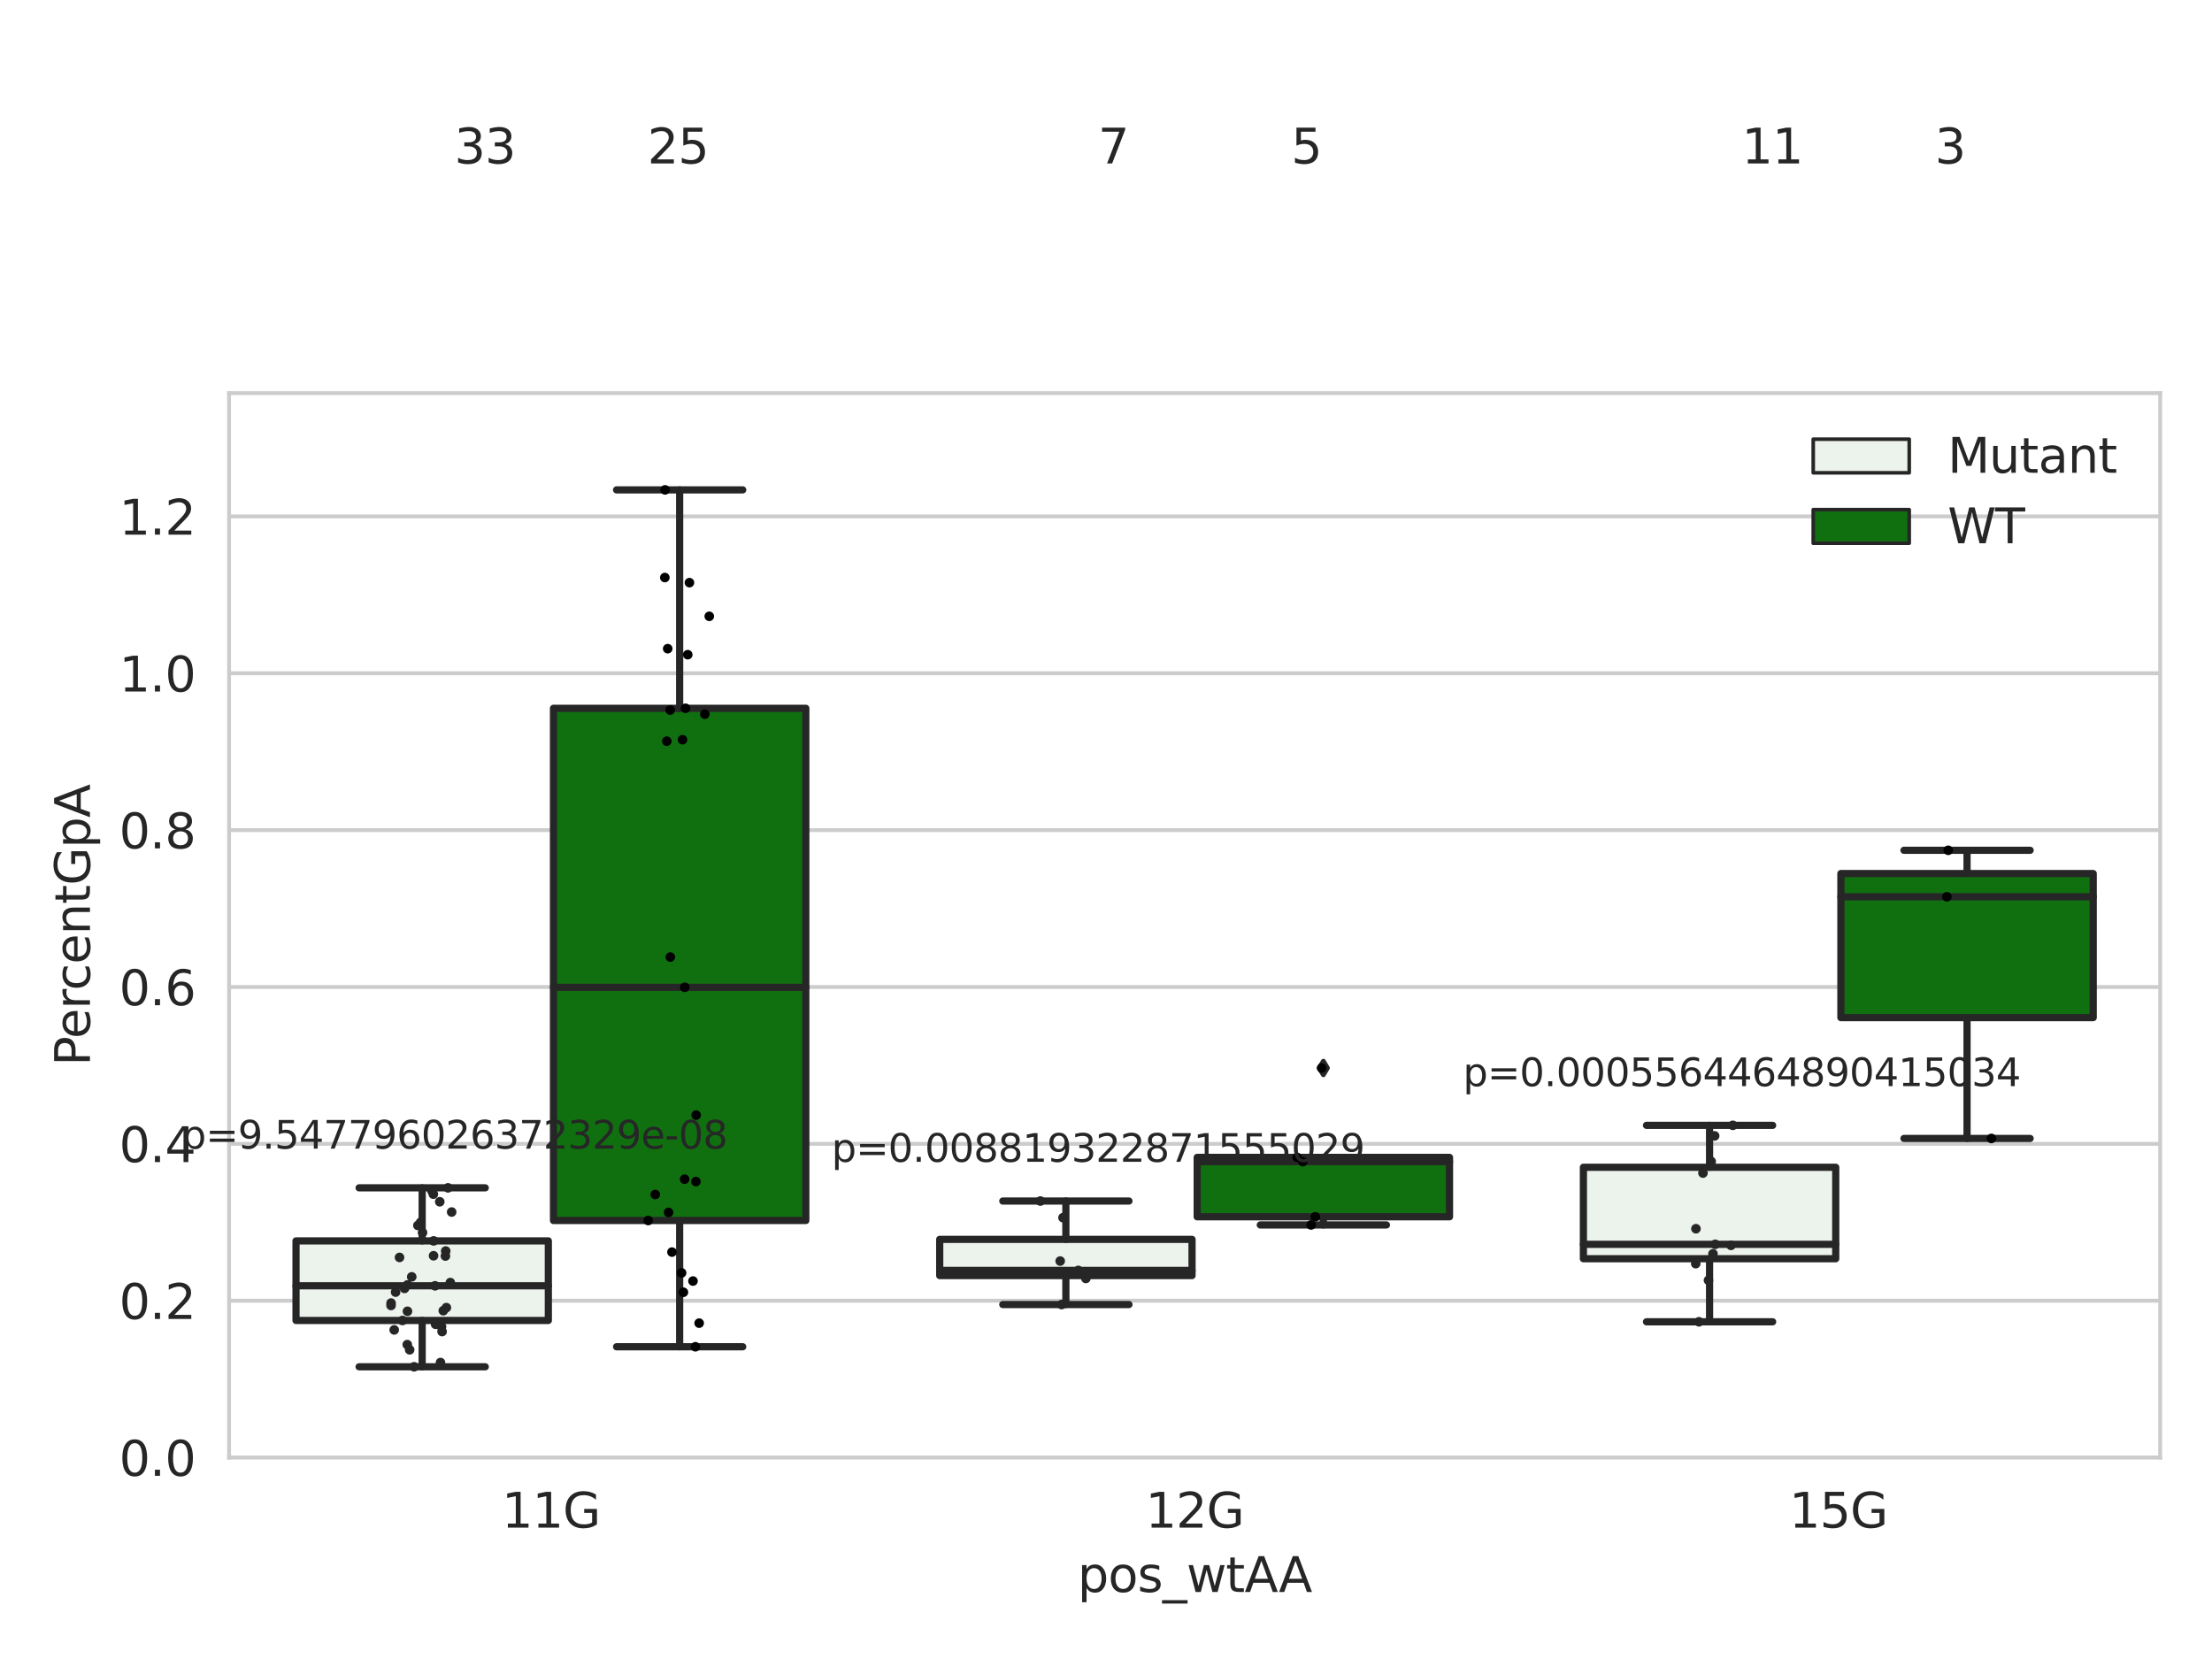 <?xml version="1.0" encoding="utf-8" standalone="no"?>
<!DOCTYPE svg PUBLIC "-//W3C//DTD SVG 1.1//EN"
  "http://www.w3.org/Graphics/SVG/1.1/DTD/svg11.dtd">
<svg xmlns:xlink="http://www.w3.org/1999/xlink" width="460.8pt" height="345.6pt" viewBox="0 0 460.8 345.6" xmlns="http://www.w3.org/2000/svg" version="1.1">
 <defs>
  <style type="text/css">*{stroke-linejoin: round; stroke-linecap: butt}</style>
 </defs>
 <g id="figure_1">
  <g id="patch_1">
   <path d="M 0 345.6 
L 460.8 345.6 
L 460.8 0 
L 0 0 
z
" style="fill: #ffffff"/>
  </g>
  <g id="axes_1">
   <g id="patch_2">
    <path d="M 47.72 303.64 
L 450 303.64 
L 450 81.89 
L 47.72 81.89 
z
" style="fill: #ffffff"/>
   </g>
   <g id="matplotlib.axis_1">
    <g id="xtick_1">
     <g id="text_1">
      <!-- 11G -->
      <g style="fill: #262626" transform="translate(104.53 318.238)scale(0.1 -0.1)">
       <defs>
        <path id="DejaVuSans-31" d="M 794 531 
L 1825 531 
L 1825 4091 
L 703 3866 
L 703 4441 
L 1819 4666 
L 2450 4666 
L 2450 531 
L 3481 531 
L 3481 0 
L 794 0 
L 794 531 
z
" transform="scale(0.016)"/>
        <path id="DejaVuSans-47" d="M 3809 666 
L 3809 1919 
L 2778 1919 
L 2778 2438 
L 4434 2438 
L 4434 434 
Q 4069 175 3628 42 
Q 3188 -91 2688 -91 
Q 1594 -91 976 548 
Q 359 1188 359 2328 
Q 359 3472 976 4111 
Q 1594 4750 2688 4750 
Q 3144 4750 3555 4637 
Q 3966 4525 4313 4306 
L 4313 3634 
Q 3963 3931 3569 4081 
Q 3175 4231 2741 4231 
Q 1884 4231 1454 3753 
Q 1025 3275 1025 2328 
Q 1025 1384 1454 906 
Q 1884 428 2741 428 
Q 3075 428 3337 486 
Q 3600 544 3809 666 
z
" transform="scale(0.016)"/>
       </defs>
       <use xlink:href="#DejaVuSans-31"/>
       <use xlink:href="#DejaVuSans-31" x="63.623"/>
       <use xlink:href="#DejaVuSans-47" x="127.246"/>
      </g>
     </g>
    </g>
    <g id="xtick_2">
     <g id="text_2">
      <!-- 12G -->
      <g style="fill: #262626" transform="translate(238.623 318.238)scale(0.1 -0.1)">
       <defs>
        <path id="DejaVuSans-32" d="M 1228 531 
L 3431 531 
L 3431 0 
L 469 0 
L 469 531 
Q 828 903 1448 1529 
Q 2069 2156 2228 2338 
Q 2531 2678 2651 2914 
Q 2772 3150 2772 3378 
Q 2772 3750 2511 3984 
Q 2250 4219 1831 4219 
Q 1534 4219 1204 4116 
Q 875 4013 500 3803 
L 500 4441 
Q 881 4594 1212 4672 
Q 1544 4750 1819 4750 
Q 2544 4750 2975 4387 
Q 3406 4025 3406 3419 
Q 3406 3131 3298 2873 
Q 3191 2616 2906 2266 
Q 2828 2175 2409 1742 
Q 1991 1309 1228 531 
z
" transform="scale(0.016)"/>
       </defs>
       <use xlink:href="#DejaVuSans-31"/>
       <use xlink:href="#DejaVuSans-32" x="63.623"/>
       <use xlink:href="#DejaVuSans-47" x="127.246"/>
      </g>
     </g>
    </g>
    <g id="xtick_3">
     <g id="text_3">
      <!-- 15G -->
      <g style="fill: #262626" transform="translate(372.717 318.238)scale(0.1 -0.1)">
       <defs>
        <path id="DejaVuSans-35" d="M 691 4666 
L 3169 4666 
L 3169 4134 
L 1269 4134 
L 1269 2991 
Q 1406 3038 1543 3061 
Q 1681 3084 1819 3084 
Q 2600 3084 3056 2656 
Q 3513 2228 3513 1497 
Q 3513 744 3044 326 
Q 2575 -91 1722 -91 
Q 1428 -91 1123 -41 
Q 819 9 494 109 
L 494 744 
Q 775 591 1075 516 
Q 1375 441 1709 441 
Q 2250 441 2565 725 
Q 2881 1009 2881 1497 
Q 2881 1984 2565 2268 
Q 2250 2553 1709 2553 
Q 1456 2553 1204 2497 
Q 953 2441 691 2322 
L 691 4666 
z
" transform="scale(0.016)"/>
       </defs>
       <use xlink:href="#DejaVuSans-31"/>
       <use xlink:href="#DejaVuSans-35" x="63.623"/>
       <use xlink:href="#DejaVuSans-47" x="127.246"/>
      </g>
     </g>
    </g>
    <g id="text_4">
     <!-- pos_wtAA -->
     <g style="fill: #262626" transform="translate(224.494 331.638)scale(0.1 -0.1)">
      <defs>
       <path id="DejaVuSans-70" d="M 1159 525 
L 1159 -1331 
L 581 -1331 
L 581 3500 
L 1159 3500 
L 1159 2969 
Q 1341 3281 1617 3432 
Q 1894 3584 2278 3584 
Q 2916 3584 3314 3078 
Q 3713 2572 3713 1747 
Q 3713 922 3314 415 
Q 2916 -91 2278 -91 
Q 1894 -91 1617 61 
Q 1341 213 1159 525 
z
M 3116 1747 
Q 3116 2381 2855 2742 
Q 2594 3103 2138 3103 
Q 1681 3103 1420 2742 
Q 1159 2381 1159 1747 
Q 1159 1113 1420 752 
Q 1681 391 2138 391 
Q 2594 391 2855 752 
Q 3116 1113 3116 1747 
z
" transform="scale(0.016)"/>
       <path id="DejaVuSans-6f" d="M 1959 3097 
Q 1497 3097 1228 2736 
Q 959 2375 959 1747 
Q 959 1119 1226 758 
Q 1494 397 1959 397 
Q 2419 397 2687 759 
Q 2956 1122 2956 1747 
Q 2956 2369 2687 2733 
Q 2419 3097 1959 3097 
z
M 1959 3584 
Q 2709 3584 3137 3096 
Q 3566 2609 3566 1747 
Q 3566 888 3137 398 
Q 2709 -91 1959 -91 
Q 1206 -91 779 398 
Q 353 888 353 1747 
Q 353 2609 779 3096 
Q 1206 3584 1959 3584 
z
" transform="scale(0.016)"/>
       <path id="DejaVuSans-73" d="M 2834 3397 
L 2834 2853 
Q 2591 2978 2328 3040 
Q 2066 3103 1784 3103 
Q 1356 3103 1142 2972 
Q 928 2841 928 2578 
Q 928 2378 1081 2264 
Q 1234 2150 1697 2047 
L 1894 2003 
Q 2506 1872 2764 1633 
Q 3022 1394 3022 966 
Q 3022 478 2636 193 
Q 2250 -91 1575 -91 
Q 1294 -91 989 -36 
Q 684 19 347 128 
L 347 722 
Q 666 556 975 473 
Q 1284 391 1588 391 
Q 1994 391 2212 530 
Q 2431 669 2431 922 
Q 2431 1156 2273 1281 
Q 2116 1406 1581 1522 
L 1381 1569 
Q 847 1681 609 1914 
Q 372 2147 372 2553 
Q 372 3047 722 3315 
Q 1072 3584 1716 3584 
Q 2034 3584 2315 3537 
Q 2597 3491 2834 3397 
z
" transform="scale(0.016)"/>
       <path id="DejaVuSans-5f" d="M 3263 -1063 
L 3263 -1509 
L -63 -1509 
L -63 -1063 
L 3263 -1063 
z
" transform="scale(0.016)"/>
       <path id="DejaVuSans-77" d="M 269 3500 
L 844 3500 
L 1563 769 
L 2278 3500 
L 2956 3500 
L 3675 769 
L 4391 3500 
L 4966 3500 
L 4050 0 
L 3372 0 
L 2619 2869 
L 1863 0 
L 1184 0 
L 269 3500 
z
" transform="scale(0.016)"/>
       <path id="DejaVuSans-74" d="M 1172 4494 
L 1172 3500 
L 2356 3500 
L 2356 3053 
L 1172 3053 
L 1172 1153 
Q 1172 725 1289 603 
Q 1406 481 1766 481 
L 2356 481 
L 2356 0 
L 1766 0 
Q 1100 0 847 248 
Q 594 497 594 1153 
L 594 3053 
L 172 3053 
L 172 3500 
L 594 3500 
L 594 4494 
L 1172 4494 
z
" transform="scale(0.016)"/>
       <path id="DejaVuSans-41" d="M 2188 4044 
L 1331 1722 
L 3047 1722 
L 2188 4044 
z
M 1831 4666 
L 2547 4666 
L 4325 0 
L 3669 0 
L 3244 1197 
L 1141 1197 
L 716 0 
L 50 0 
L 1831 4666 
z
" transform="scale(0.016)"/>
      </defs>
      <use xlink:href="#DejaVuSans-70"/>
      <use xlink:href="#DejaVuSans-6f" x="63.477"/>
      <use xlink:href="#DejaVuSans-73" x="124.658"/>
      <use xlink:href="#DejaVuSans-5f" x="176.758"/>
      <use xlink:href="#DejaVuSans-77" x="226.758"/>
      <use xlink:href="#DejaVuSans-74" x="308.545"/>
      <use xlink:href="#DejaVuSans-41" x="347.754"/>
      <use xlink:href="#DejaVuSans-41" x="418.912"/>
     </g>
    </g>
   </g>
   <g id="matplotlib.axis_2">
    <g id="ytick_1">
     <g id="line2d_1">
      <path d="M 47.72 303.64 
L 450 303.64 
" clip-path="url(#pe2b6deccf1)" style="fill: none; stroke: #cccccc; stroke-width: 0.8; stroke-linecap: round"/>
     </g>
     <g id="text_5">
      <!-- 0.0 -->
      <g style="fill: #262626" transform="translate(24.817 307.439)scale(0.1 -0.1)">
       <defs>
        <path id="DejaVuSans-30" d="M 2034 4250 
Q 1547 4250 1301 3770 
Q 1056 3291 1056 2328 
Q 1056 1369 1301 889 
Q 1547 409 2034 409 
Q 2525 409 2770 889 
Q 3016 1369 3016 2328 
Q 3016 3291 2770 3770 
Q 2525 4250 2034 4250 
z
M 2034 4750 
Q 2819 4750 3233 4129 
Q 3647 3509 3647 2328 
Q 3647 1150 3233 529 
Q 2819 -91 2034 -91 
Q 1250 -91 836 529 
Q 422 1150 422 2328 
Q 422 3509 836 4129 
Q 1250 4750 2034 4750 
z
" transform="scale(0.016)"/>
        <path id="DejaVuSans-2e" d="M 684 794 
L 1344 794 
L 1344 0 
L 684 0 
L 684 794 
z
" transform="scale(0.016)"/>
       </defs>
       <use xlink:href="#DejaVuSans-30"/>
       <use xlink:href="#DejaVuSans-2e" x="63.623"/>
       <use xlink:href="#DejaVuSans-30" x="95.41"/>
      </g>
     </g>
    </g>
    <g id="ytick_2">
     <g id="line2d_2">
      <path d="M 47.72 270.963 
L 450 270.963 
" clip-path="url(#pe2b6deccf1)" style="fill: none; stroke: #cccccc; stroke-width: 0.8; stroke-linecap: round"/>
     </g>
     <g id="text_6">
      <!-- 0.2 -->
      <g style="fill: #262626" transform="translate(24.817 274.762)scale(0.1 -0.1)">
       <use xlink:href="#DejaVuSans-30"/>
       <use xlink:href="#DejaVuSans-2e" x="63.623"/>
       <use xlink:href="#DejaVuSans-32" x="95.41"/>
      </g>
     </g>
    </g>
    <g id="ytick_3">
     <g id="line2d_3">
      <path d="M 47.72 238.286 
L 450 238.286 
" clip-path="url(#pe2b6deccf1)" style="fill: none; stroke: #cccccc; stroke-width: 0.8; stroke-linecap: round"/>
     </g>
     <g id="text_7">
      <!-- 0.4 -->
      <g style="fill: #262626" transform="translate(24.817 242.085)scale(0.1 -0.1)">
       <defs>
        <path id="DejaVuSans-34" d="M 2419 4116 
L 825 1625 
L 2419 1625 
L 2419 4116 
z
M 2253 4666 
L 3047 4666 
L 3047 1625 
L 3713 1625 
L 3713 1100 
L 3047 1100 
L 3047 0 
L 2419 0 
L 2419 1100 
L 313 1100 
L 313 1709 
L 2253 4666 
z
" transform="scale(0.016)"/>
       </defs>
       <use xlink:href="#DejaVuSans-30"/>
       <use xlink:href="#DejaVuSans-2e" x="63.623"/>
       <use xlink:href="#DejaVuSans-34" x="95.41"/>
      </g>
     </g>
    </g>
    <g id="ytick_4">
     <g id="line2d_4">
      <path d="M 47.72 205.609 
L 450 205.609 
" clip-path="url(#pe2b6deccf1)" style="fill: none; stroke: #cccccc; stroke-width: 0.8; stroke-linecap: round"/>
     </g>
     <g id="text_8">
      <!-- 0.6 -->
      <g style="fill: #262626" transform="translate(24.817 209.408)scale(0.1 -0.1)">
       <defs>
        <path id="DejaVuSans-36" d="M 2113 2584 
Q 1688 2584 1439 2293 
Q 1191 2003 1191 1497 
Q 1191 994 1439 701 
Q 1688 409 2113 409 
Q 2538 409 2786 701 
Q 3034 994 3034 1497 
Q 3034 2003 2786 2293 
Q 2538 2584 2113 2584 
z
M 3366 4563 
L 3366 3988 
Q 3128 4100 2886 4159 
Q 2644 4219 2406 4219 
Q 1781 4219 1451 3797 
Q 1122 3375 1075 2522 
Q 1259 2794 1537 2939 
Q 1816 3084 2150 3084 
Q 2853 3084 3261 2657 
Q 3669 2231 3669 1497 
Q 3669 778 3244 343 
Q 2819 -91 2113 -91 
Q 1303 -91 875 529 
Q 447 1150 447 2328 
Q 447 3434 972 4092 
Q 1497 4750 2381 4750 
Q 2619 4750 2861 4703 
Q 3103 4656 3366 4563 
z
" transform="scale(0.016)"/>
       </defs>
       <use xlink:href="#DejaVuSans-30"/>
       <use xlink:href="#DejaVuSans-2e" x="63.623"/>
       <use xlink:href="#DejaVuSans-36" x="95.41"/>
      </g>
     </g>
    </g>
    <g id="ytick_5">
     <g id="line2d_5">
      <path d="M 47.72 172.932 
L 450 172.932 
" clip-path="url(#pe2b6deccf1)" style="fill: none; stroke: #cccccc; stroke-width: 0.8; stroke-linecap: round"/>
     </g>
     <g id="text_9">
      <!-- 0.8 -->
      <g style="fill: #262626" transform="translate(24.817 176.731)scale(0.1 -0.1)">
       <defs>
        <path id="DejaVuSans-38" d="M 2034 2216 
Q 1584 2216 1326 1975 
Q 1069 1734 1069 1313 
Q 1069 891 1326 650 
Q 1584 409 2034 409 
Q 2484 409 2743 651 
Q 3003 894 3003 1313 
Q 3003 1734 2745 1975 
Q 2488 2216 2034 2216 
z
M 1403 2484 
Q 997 2584 770 2862 
Q 544 3141 544 3541 
Q 544 4100 942 4425 
Q 1341 4750 2034 4750 
Q 2731 4750 3128 4425 
Q 3525 4100 3525 3541 
Q 3525 3141 3298 2862 
Q 3072 2584 2669 2484 
Q 3125 2378 3379 2068 
Q 3634 1759 3634 1313 
Q 3634 634 3220 271 
Q 2806 -91 2034 -91 
Q 1263 -91 848 271 
Q 434 634 434 1313 
Q 434 1759 690 2068 
Q 947 2378 1403 2484 
z
M 1172 3481 
Q 1172 3119 1398 2916 
Q 1625 2713 2034 2713 
Q 2441 2713 2670 2916 
Q 2900 3119 2900 3481 
Q 2900 3844 2670 4047 
Q 2441 4250 2034 4250 
Q 1625 4250 1398 4047 
Q 1172 3844 1172 3481 
z
" transform="scale(0.016)"/>
       </defs>
       <use xlink:href="#DejaVuSans-30"/>
       <use xlink:href="#DejaVuSans-2e" x="63.623"/>
       <use xlink:href="#DejaVuSans-38" x="95.41"/>
      </g>
     </g>
    </g>
    <g id="ytick_6">
     <g id="line2d_6">
      <path d="M 47.72 140.255 
L 450 140.255 
" clip-path="url(#pe2b6deccf1)" style="fill: none; stroke: #cccccc; stroke-width: 0.8; stroke-linecap: round"/>
     </g>
     <g id="text_10">
      <!-- 1.0 -->
      <g style="fill: #262626" transform="translate(24.817 144.055)scale(0.1 -0.1)">
       <use xlink:href="#DejaVuSans-31"/>
       <use xlink:href="#DejaVuSans-2e" x="63.623"/>
       <use xlink:href="#DejaVuSans-30" x="95.41"/>
      </g>
     </g>
    </g>
    <g id="ytick_7">
     <g id="line2d_7">
      <path d="M 47.72 107.578 
L 450 107.578 
" clip-path="url(#pe2b6deccf1)" style="fill: none; stroke: #cccccc; stroke-width: 0.8; stroke-linecap: round"/>
     </g>
     <g id="text_11">
      <!-- 1.2 -->
      <g style="fill: #262626" transform="translate(24.817 111.378)scale(0.1 -0.1)">
       <use xlink:href="#DejaVuSans-31"/>
       <use xlink:href="#DejaVuSans-2e" x="63.623"/>
       <use xlink:href="#DejaVuSans-32" x="95.41"/>
      </g>
     </g>
    </g>
    <g id="text_12">
     <!-- PercentGpA -->
     <g style="fill: #262626" transform="translate(18.737 222.042)rotate(-90)scale(0.1 -0.1)">
      <defs>
       <path id="DejaVuSans-50" d="M 1259 4147 
L 1259 2394 
L 2053 2394 
Q 2494 2394 2734 2622 
Q 2975 2850 2975 3272 
Q 2975 3691 2734 3919 
Q 2494 4147 2053 4147 
L 1259 4147 
z
M 628 4666 
L 2053 4666 
Q 2838 4666 3239 4311 
Q 3641 3956 3641 3272 
Q 3641 2581 3239 2228 
Q 2838 1875 2053 1875 
L 1259 1875 
L 1259 0 
L 628 0 
L 628 4666 
z
" transform="scale(0.016)"/>
       <path id="DejaVuSans-65" d="M 3597 1894 
L 3597 1613 
L 953 1613 
Q 991 1019 1311 708 
Q 1631 397 2203 397 
Q 2534 397 2845 478 
Q 3156 559 3463 722 
L 3463 178 
Q 3153 47 2828 -22 
Q 2503 -91 2169 -91 
Q 1331 -91 842 396 
Q 353 884 353 1716 
Q 353 2575 817 3079 
Q 1281 3584 2069 3584 
Q 2775 3584 3186 3129 
Q 3597 2675 3597 1894 
z
M 3022 2063 
Q 3016 2534 2758 2815 
Q 2500 3097 2075 3097 
Q 1594 3097 1305 2825 
Q 1016 2553 972 2059 
L 3022 2063 
z
" transform="scale(0.016)"/>
       <path id="DejaVuSans-72" d="M 2631 2963 
Q 2534 3019 2420 3045 
Q 2306 3072 2169 3072 
Q 1681 3072 1420 2755 
Q 1159 2438 1159 1844 
L 1159 0 
L 581 0 
L 581 3500 
L 1159 3500 
L 1159 2956 
Q 1341 3275 1631 3429 
Q 1922 3584 2338 3584 
Q 2397 3584 2469 3576 
Q 2541 3569 2628 3553 
L 2631 2963 
z
" transform="scale(0.016)"/>
       <path id="DejaVuSans-63" d="M 3122 3366 
L 3122 2828 
Q 2878 2963 2633 3030 
Q 2388 3097 2138 3097 
Q 1578 3097 1268 2742 
Q 959 2388 959 1747 
Q 959 1106 1268 751 
Q 1578 397 2138 397 
Q 2388 397 2633 464 
Q 2878 531 3122 666 
L 3122 134 
Q 2881 22 2623 -34 
Q 2366 -91 2075 -91 
Q 1284 -91 818 406 
Q 353 903 353 1747 
Q 353 2603 823 3093 
Q 1294 3584 2113 3584 
Q 2378 3584 2631 3529 
Q 2884 3475 3122 3366 
z
" transform="scale(0.016)"/>
       <path id="DejaVuSans-6e" d="M 3513 2113 
L 3513 0 
L 2938 0 
L 2938 2094 
Q 2938 2591 2744 2837 
Q 2550 3084 2163 3084 
Q 1697 3084 1428 2787 
Q 1159 2491 1159 1978 
L 1159 0 
L 581 0 
L 581 3500 
L 1159 3500 
L 1159 2956 
Q 1366 3272 1645 3428 
Q 1925 3584 2291 3584 
Q 2894 3584 3203 3211 
Q 3513 2838 3513 2113 
z
" transform="scale(0.016)"/>
      </defs>
      <use xlink:href="#DejaVuSans-50"/>
      <use xlink:href="#DejaVuSans-65" x="56.678"/>
      <use xlink:href="#DejaVuSans-72" x="118.201"/>
      <use xlink:href="#DejaVuSans-63" x="157.064"/>
      <use xlink:href="#DejaVuSans-65" x="212.045"/>
      <use xlink:href="#DejaVuSans-6e" x="273.568"/>
      <use xlink:href="#DejaVuSans-74" x="336.947"/>
      <use xlink:href="#DejaVuSans-47" x="376.156"/>
      <use xlink:href="#DejaVuSans-70" x="453.646"/>
      <use xlink:href="#DejaVuSans-41" x="517.123"/>
     </g>
    </g>
   </g>
   <g id="patch_3">
    <path d="M 61.666 275.081 
L 114.23 275.081 
L 114.23 258.499 
L 61.666 258.499 
L 61.666 275.081 
z
" clip-path="url(#pe2b6deccf1)" style="fill: #ecf2ec; stroke: #262626; stroke-width: 1.5; stroke-linejoin: miter"/>
   </g>
   <g id="patch_4">
    <path d="M 115.303 254.255 
L 167.868 254.255 
L 167.868 147.549 
L 115.303 147.549 
L 115.303 254.255 
z
" clip-path="url(#pe2b6deccf1)" style="fill: #107010; stroke: #262626; stroke-width: 1.5; stroke-linejoin: miter"/>
   </g>
   <g id="patch_5">
    <path d="M 195.759 265.731 
L 248.324 265.731 
L 248.324 258.181 
L 195.759 258.181 
L 195.759 265.731 
z
" clip-path="url(#pe2b6deccf1)" style="fill: #ecf2ec; stroke: #262626; stroke-width: 1.5; stroke-linejoin: miter"/>
   </g>
   <g id="patch_6">
    <path d="M 249.396 253.478 
L 301.961 253.478 
L 301.961 241.104 
L 249.396 241.104 
L 249.396 253.478 
z
" clip-path="url(#pe2b6deccf1)" style="fill: #107010; stroke: #262626; stroke-width: 1.5; stroke-linejoin: miter"/>
   </g>
   <g id="patch_7">
    <path d="M 329.852 262.217 
L 382.417 262.217 
L 382.417 243.163 
L 329.852 243.163 
L 329.852 262.217 
z
" clip-path="url(#pe2b6deccf1)" style="fill: #ecf2ec; stroke: #262626; stroke-width: 1.5; stroke-linejoin: miter"/>
   </g>
   <g id="patch_8">
    <path d="M 383.49 211.988 
L 436.054 211.988 
L 436.054 181.973 
L 383.49 181.973 
L 383.49 211.988 
z
" clip-path="url(#pe2b6deccf1)" style="fill: #107010; stroke: #262626; stroke-width: 1.5; stroke-linejoin: miter"/>
   </g>
   <g id="patch_9">
    <path d="M 114.767 303.64 
L 114.767 303.64 
L 114.767 303.64 
L 114.767 303.64 
z
" clip-path="url(#pe2b6deccf1)" style="fill: #ecf2ec; stroke: #262626; stroke-width: 0.75; stroke-linejoin: miter"/>
   </g>
   <g id="patch_10">
    <path d="M 114.767 303.64 
L 114.767 303.64 
L 114.767 303.64 
L 114.767 303.64 
z
" clip-path="url(#pe2b6deccf1)" style="fill: #107010; stroke: #262626; stroke-width: 0.75; stroke-linejoin: miter"/>
   </g>
   <g id="PathCollection_1"/>
   <g id="PathCollection_2"/>
   <g id="line2d_8">
    <path d="M 87.948 275.081 
L 87.948 284.726 
" clip-path="url(#pe2b6deccf1)" style="fill: none; stroke: #262626; stroke-width: 1.5; stroke-linecap: round"/>
   </g>
   <g id="line2d_9">
    <path d="M 87.948 258.499 
L 87.948 247.449 
" clip-path="url(#pe2b6deccf1)" style="fill: none; stroke: #262626; stroke-width: 1.5; stroke-linecap: round"/>
   </g>
   <g id="line2d_10">
    <path d="M 74.807 284.726 
L 101.089 284.726 
" clip-path="url(#pe2b6deccf1)" style="fill: none; stroke: #262626; stroke-width: 1.5; stroke-linecap: round"/>
   </g>
   <g id="line2d_11">
    <path d="M 74.807 247.449 
L 101.089 247.449 
" clip-path="url(#pe2b6deccf1)" style="fill: none; stroke: #262626; stroke-width: 1.5; stroke-linecap: round"/>
   </g>
   <g id="line2d_12"/>
   <g id="line2d_13">
    <path d="M 141.585 254.255 
L 141.585 280.554 
" clip-path="url(#pe2b6deccf1)" style="fill: none; stroke: #262626; stroke-width: 1.5; stroke-linecap: round"/>
   </g>
   <g id="line2d_14">
    <path d="M 141.585 147.549 
L 141.585 102.049 
" clip-path="url(#pe2b6deccf1)" style="fill: none; stroke: #262626; stroke-width: 1.5; stroke-linecap: round"/>
   </g>
   <g id="line2d_15">
    <path d="M 128.444 280.554 
L 154.726 280.554 
" clip-path="url(#pe2b6deccf1)" style="fill: none; stroke: #262626; stroke-width: 1.5; stroke-linecap: round"/>
   </g>
   <g id="line2d_16">
    <path d="M 128.444 102.049 
L 154.726 102.049 
" clip-path="url(#pe2b6deccf1)" style="fill: none; stroke: #262626; stroke-width: 1.5; stroke-linecap: round"/>
   </g>
   <g id="line2d_17"/>
   <g id="line2d_18">
    <path d="M 222.041 265.731 
L 222.041 271.757 
" clip-path="url(#pe2b6deccf1)" style="fill: none; stroke: #262626; stroke-width: 1.5; stroke-linecap: round"/>
   </g>
   <g id="line2d_19">
    <path d="M 222.041 258.181 
L 222.041 250.198 
" clip-path="url(#pe2b6deccf1)" style="fill: none; stroke: #262626; stroke-width: 1.5; stroke-linecap: round"/>
   </g>
   <g id="line2d_20">
    <path d="M 208.9 271.757 
L 235.182 271.757 
" clip-path="url(#pe2b6deccf1)" style="fill: none; stroke: #262626; stroke-width: 1.5; stroke-linecap: round"/>
   </g>
   <g id="line2d_21">
    <path d="M 208.9 250.198 
L 235.182 250.198 
" clip-path="url(#pe2b6deccf1)" style="fill: none; stroke: #262626; stroke-width: 1.5; stroke-linecap: round"/>
   </g>
   <g id="line2d_22"/>
   <g id="line2d_23">
    <path d="M 275.679 253.478 
L 275.679 255.179 
" clip-path="url(#pe2b6deccf1)" style="fill: none; stroke: #262626; stroke-width: 1.5; stroke-linecap: round"/>
   </g>
   <g id="line2d_24">
    <path d="M 275.679 241.104 
L 275.679 241.104 
" clip-path="url(#pe2b6deccf1)" style="fill: none; stroke: #262626; stroke-width: 1.5; stroke-linecap: round"/>
   </g>
   <g id="line2d_25">
    <path d="M 262.538 255.179 
L 288.82 255.179 
" clip-path="url(#pe2b6deccf1)" style="fill: none; stroke: #262626; stroke-width: 1.5; stroke-linecap: round"/>
   </g>
   <g id="line2d_26">
    <path d="M 262.538 241.104 
L 288.82 241.104 
" clip-path="url(#pe2b6deccf1)" style="fill: none; stroke: #262626; stroke-width: 1.5; stroke-linecap: round"/>
   </g>
   <g id="line2d_27">
    <defs>
     <path id="meef4802765" d="M -0 1.414 
L 0.849 0 
L 0 -1.414 
L -0.849 -0 
z
" style="stroke: #262626; stroke-linejoin: miter"/>
    </defs>
    <g clip-path="url(#pe2b6deccf1)">
     <use xlink:href="#meef4802765" x="275.679" y="222.482" style="fill: #262626; stroke: #262626; stroke-linejoin: miter"/>
    </g>
   </g>
   <g id="line2d_28">
    <path d="M 356.135 262.217 
L 356.135 275.355 
" clip-path="url(#pe2b6deccf1)" style="fill: none; stroke: #262626; stroke-width: 1.5; stroke-linecap: round"/>
   </g>
   <g id="line2d_29">
    <path d="M 356.135 243.163 
L 356.135 234.432 
" clip-path="url(#pe2b6deccf1)" style="fill: none; stroke: #262626; stroke-width: 1.5; stroke-linecap: round"/>
   </g>
   <g id="line2d_30">
    <path d="M 342.994 275.355 
L 369.276 275.355 
" clip-path="url(#pe2b6deccf1)" style="fill: none; stroke: #262626; stroke-width: 1.5; stroke-linecap: round"/>
   </g>
   <g id="line2d_31">
    <path d="M 342.994 234.432 
L 369.276 234.432 
" clip-path="url(#pe2b6deccf1)" style="fill: none; stroke: #262626; stroke-width: 1.5; stroke-linecap: round"/>
   </g>
   <g id="line2d_32"/>
   <g id="line2d_33">
    <path d="M 409.772 211.988 
L 409.772 237.161 
" clip-path="url(#pe2b6deccf1)" style="fill: none; stroke: #262626; stroke-width: 1.5; stroke-linecap: round"/>
   </g>
   <g id="line2d_34">
    <path d="M 409.772 181.973 
L 409.772 177.131 
" clip-path="url(#pe2b6deccf1)" style="fill: none; stroke: #262626; stroke-width: 1.5; stroke-linecap: round"/>
   </g>
   <g id="line2d_35">
    <path d="M 396.631 237.161 
L 422.913 237.161 
" clip-path="url(#pe2b6deccf1)" style="fill: none; stroke: #262626; stroke-width: 1.5; stroke-linecap: round"/>
   </g>
   <g id="line2d_36">
    <path d="M 396.631 177.131 
L 422.913 177.131 
" clip-path="url(#pe2b6deccf1)" style="fill: none; stroke: #262626; stroke-width: 1.5; stroke-linecap: round"/>
   </g>
   <g id="line2d_37"/>
   <g id="line2d_38">
    <path d="M 61.666 267.857 
L 114.23 267.857 
" clip-path="url(#pe2b6deccf1)" style="fill: none; stroke: #262626; stroke-width: 1.5; stroke-linecap: round"/>
   </g>
   <g id="line2d_39">
    <path d="M 115.303 205.672 
L 167.868 205.672 
" clip-path="url(#pe2b6deccf1)" style="fill: none; stroke: #262626; stroke-width: 1.5; stroke-linecap: round"/>
   </g>
   <g id="line2d_40">
    <path d="M 195.759 264.652 
L 248.324 264.652 
" clip-path="url(#pe2b6deccf1)" style="fill: none; stroke: #262626; stroke-width: 1.5; stroke-linecap: round"/>
   </g>
   <g id="line2d_41">
    <path d="M 249.396 241.993 
L 301.961 241.993 
" clip-path="url(#pe2b6deccf1)" style="fill: none; stroke: #262626; stroke-width: 1.5; stroke-linecap: round"/>
   </g>
   <g id="line2d_42">
    <path d="M 329.852 259.212 
L 382.417 259.212 
" clip-path="url(#pe2b6deccf1)" style="fill: none; stroke: #262626; stroke-width: 1.5; stroke-linecap: round"/>
   </g>
   <g id="line2d_43">
    <path d="M 383.49 186.815 
L 436.054 186.815 
" clip-path="url(#pe2b6deccf1)" style="fill: none; stroke: #262626; stroke-width: 1.5; stroke-linecap: round"/>
   </g>
   <g id="patch_11">
    <path d="M 47.72 303.64 
L 47.72 81.89 
" style="fill: none; stroke: #cccccc; stroke-width: 0.8; stroke-linejoin: miter; stroke-linecap: square"/>
   </g>
   <g id="patch_12">
    <path d="M 450 303.64 
L 450 81.89 
" style="fill: none; stroke: #cccccc; stroke-width: 0.8; stroke-linejoin: miter; stroke-linecap: square"/>
   </g>
   <g id="patch_13">
    <path d="M 47.72 303.64 
L 450 303.64 
" style="fill: none; stroke: #cccccc; stroke-width: 0.8; stroke-linejoin: miter; stroke-linecap: square"/>
   </g>
   <g id="patch_14">
    <path d="M 47.72 81.89 
L 450 81.89 
" style="fill: none; stroke: #cccccc; stroke-width: 0.8; stroke-linejoin: miter; stroke-linecap: square"/>
   </g>
   <g id="PathCollection_3">
    <defs>
     <path id="C0_0_1028ad2009" d="M 0 1 
C 0.265 1 0.52 0.895 0.707 0.707 
C 0.895 0.52 1 0.265 1 -0 
C 1 -0.265 0.895 -0.52 0.707 -0.707 
C 0.52 -0.895 0.265 -1 0 -1 
C -0.265 -1 -0.52 -0.895 -0.707 -0.707 
C -0.895 -0.52 -1 -0.265 -1 0 
C -1 0.265 -0.895 0.52 -0.707 0.707 
C -0.52 0.895 -0.265 1 0 1 
z
"/>
    </defs>
    <g clip-path="url(#pe2b6deccf1)">
     <use xlink:href="#C0_0_1028ad2009" x="86.27" y="284.726" style="fill: #262626"/>
    </g>
    <g clip-path="url(#pe2b6deccf1)">
     <use xlink:href="#C0_0_1028ad2009" x="82.412" y="269.175" style="fill: #262626"/>
    </g>
    <g clip-path="url(#pe2b6deccf1)">
     <use xlink:href="#C0_0_1028ad2009" x="81.463" y="271.953" style="fill: #262626"/>
    </g>
    <g clip-path="url(#pe2b6deccf1)">
     <use xlink:href="#C0_0_1028ad2009" x="89.992" y="248.086" style="fill: #262626"/>
    </g>
    <g clip-path="url(#pe2b6deccf1)">
     <use xlink:href="#C0_0_1028ad2009" x="92.85" y="260.612" style="fill: #262626"/>
    </g>
    <g clip-path="url(#pe2b6deccf1)">
     <use xlink:href="#C0_0_1028ad2009" x="82.121" y="277.041" style="fill: #262626"/>
    </g>
    <g clip-path="url(#pe2b6deccf1)">
     <use xlink:href="#C0_0_1028ad2009" x="90.318" y="261.597" style="fill: #262626"/>
    </g>
    <g clip-path="url(#pe2b6deccf1)">
     <use xlink:href="#C0_0_1028ad2009" x="91.763" y="283.843" style="fill: #262626"/>
    </g>
    <g clip-path="url(#pe2b6deccf1)">
     <use xlink:href="#C0_0_1028ad2009" x="84.843" y="280.107" style="fill: #262626"/>
    </g>
    <g clip-path="url(#pe2b6deccf1)">
     <use xlink:href="#C0_0_1028ad2009" x="92.096" y="277.391" style="fill: #262626"/>
    </g>
    <g clip-path="url(#pe2b6deccf1)">
     <use xlink:href="#C0_0_1028ad2009" x="92.791" y="261.653" style="fill: #262626"/>
    </g>
    <g clip-path="url(#pe2b6deccf1)">
     <use xlink:href="#C0_0_1028ad2009" x="91.612" y="250.35" style="fill: #262626"/>
    </g>
    <g clip-path="url(#pe2b6deccf1)">
     <use xlink:href="#C0_0_1028ad2009" x="93.332" y="247.449" style="fill: #262626"/>
    </g>
    <g clip-path="url(#pe2b6deccf1)">
     <use xlink:href="#C0_0_1028ad2009" x="92.989" y="272.402" style="fill: #262626"/>
    </g>
    <g clip-path="url(#pe2b6deccf1)">
     <use xlink:href="#C0_0_1028ad2009" x="91.976" y="276.379" style="fill: #262626"/>
    </g>
    <g clip-path="url(#pe2b6deccf1)">
     <use xlink:href="#C0_0_1028ad2009" x="87.634" y="254.621" style="fill: #262626"/>
    </g>
    <g clip-path="url(#pe2b6deccf1)">
     <use xlink:href="#C0_0_1028ad2009" x="87.053" y="255.283" style="fill: #262626"/>
    </g>
    <g clip-path="url(#pe2b6deccf1)">
     <use xlink:href="#C0_0_1028ad2009" x="90.338" y="258.499" style="fill: #262626"/>
    </g>
    <g clip-path="url(#pe2b6deccf1)">
     <use xlink:href="#C0_0_1028ad2009" x="92.348" y="273.04" style="fill: #262626"/>
    </g>
    <g clip-path="url(#pe2b6deccf1)">
     <use xlink:href="#C0_0_1028ad2009" x="88.02" y="256.77" style="fill: #262626"/>
    </g>
    <g clip-path="url(#pe2b6deccf1)">
     <use xlink:href="#C0_0_1028ad2009" x="93.809" y="267.183" style="fill: #262626"/>
    </g>
    <g clip-path="url(#pe2b6deccf1)">
     <use xlink:href="#C0_0_1028ad2009" x="90.744" y="275.876" style="fill: #262626"/>
    </g>
    <g clip-path="url(#pe2b6deccf1)">
     <use xlink:href="#C0_0_1028ad2009" x="85.774" y="265.988" style="fill: #262626"/>
    </g>
    <g clip-path="url(#pe2b6deccf1)">
     <use xlink:href="#C0_0_1028ad2009" x="84.883" y="273.163" style="fill: #262626"/>
    </g>
    <g clip-path="url(#pe2b6deccf1)">
     <use xlink:href="#C0_0_1028ad2009" x="81.469" y="271.449" style="fill: #262626"/>
    </g>
    <g clip-path="url(#pe2b6deccf1)">
     <use xlink:href="#C0_0_1028ad2009" x="84.269" y="268.397" style="fill: #262626"/>
    </g>
    <g clip-path="url(#pe2b6deccf1)">
     <use xlink:href="#C0_0_1028ad2009" x="83.227" y="261.943" style="fill: #262626"/>
    </g>
    <g clip-path="url(#pe2b6deccf1)">
     <use xlink:href="#C0_0_1028ad2009" x="90.275" y="248.769" style="fill: #262626"/>
    </g>
    <g clip-path="url(#pe2b6deccf1)">
     <use xlink:href="#C0_0_1028ad2009" x="84.88" y="267.673" style="fill: #262626"/>
    </g>
    <g clip-path="url(#pe2b6deccf1)">
     <use xlink:href="#C0_0_1028ad2009" x="90.629" y="267.857" style="fill: #262626"/>
    </g>
    <g clip-path="url(#pe2b6deccf1)">
     <use xlink:href="#C0_0_1028ad2009" x="85.338" y="281.187" style="fill: #262626"/>
    </g>
    <g clip-path="url(#pe2b6deccf1)">
     <use xlink:href="#C0_0_1028ad2009" x="83.842" y="275.081" style="fill: #262626"/>
    </g>
    <g clip-path="url(#pe2b6deccf1)">
     <use xlink:href="#C0_0_1028ad2009" x="94.088" y="252.487" style="fill: #262626"/>
    </g>
   </g>
   <g id="PathCollection_4">
    <defs>
     <path id="C1_0_6cb680d82c" d="M 0 1 
C 0.265 1 0.52 0.895 0.707 0.707 
C 0.895 0.52 1 0.265 1 -0 
C 1 -0.265 0.895 -0.52 0.707 -0.707 
C 0.52 -0.895 0.265 -1 0 -1 
C -0.265 -1 -0.52 -0.895 -0.707 -0.707 
C -0.895 -0.52 -1 -0.265 -1 0 
C -1 0.265 -0.895 0.52 -0.707 0.707 
C -0.52 0.895 -0.265 1 0 1 
z
"/>
    </defs>
    <g clip-path="url(#pe2b6deccf1)">
     <use xlink:href="#C1_0_6cb680d82c" x="144.866" y="280.554"/>
    </g>
    <g clip-path="url(#pe2b6deccf1)">
     <use xlink:href="#C1_0_6cb680d82c" x="138.499" y="120.313"/>
    </g>
    <g clip-path="url(#pe2b6deccf1)">
     <use xlink:href="#C1_0_6cb680d82c" x="145.645" y="275.635"/>
    </g>
    <g clip-path="url(#pe2b6deccf1)">
     <use xlink:href="#C1_0_6cb680d82c" x="144.362" y="266.865"/>
    </g>
    <g clip-path="url(#pe2b6deccf1)">
     <use xlink:href="#C1_0_6cb680d82c" x="139.271" y="252.568"/>
    </g>
    <g clip-path="url(#pe2b6deccf1)">
     <use xlink:href="#C1_0_6cb680d82c" x="139.641" y="199.374"/>
    </g>
    <g clip-path="url(#pe2b6deccf1)">
     <use xlink:href="#C1_0_6cb680d82c" x="138.553" y="102.049"/>
    </g>
    <g clip-path="url(#pe2b6deccf1)">
     <use xlink:href="#C1_0_6cb680d82c" x="143.623" y="121.376"/>
    </g>
    <g clip-path="url(#pe2b6deccf1)">
     <use xlink:href="#C1_0_6cb680d82c" x="139.095" y="135.13"/>
    </g>
    <g clip-path="url(#pe2b6deccf1)">
     <use xlink:href="#C1_0_6cb680d82c" x="139.604" y="147.918"/>
    </g>
    <g clip-path="url(#pe2b6deccf1)">
     <use xlink:href="#C1_0_6cb680d82c" x="144.969" y="246.143"/>
    </g>
    <g clip-path="url(#pe2b6deccf1)">
     <use xlink:href="#C1_0_6cb680d82c" x="145.018" y="232.297"/>
    </g>
    <g clip-path="url(#pe2b6deccf1)">
     <use xlink:href="#C1_0_6cb680d82c" x="136.505" y="248.831"/>
    </g>
    <g clip-path="url(#pe2b6deccf1)">
     <use xlink:href="#C1_0_6cb680d82c" x="141.99" y="265.168"/>
    </g>
    <g clip-path="url(#pe2b6deccf1)">
     <use xlink:href="#C1_0_6cb680d82c" x="138.906" y="154.399"/>
    </g>
    <g clip-path="url(#pe2b6deccf1)">
     <use xlink:href="#C1_0_6cb680d82c" x="142.652" y="205.672"/>
    </g>
    <g clip-path="url(#pe2b6deccf1)">
     <use xlink:href="#C1_0_6cb680d82c" x="143.268" y="136.382"/>
    </g>
    <g clip-path="url(#pe2b6deccf1)">
     <use xlink:href="#C1_0_6cb680d82c" x="142.618" y="245.643"/>
    </g>
    <g clip-path="url(#pe2b6deccf1)">
     <use xlink:href="#C1_0_6cb680d82c" x="146.83" y="148.776"/>
    </g>
    <g clip-path="url(#pe2b6deccf1)">
     <use xlink:href="#C1_0_6cb680d82c" x="139.987" y="260.835"/>
    </g>
    <g clip-path="url(#pe2b6deccf1)">
     <use xlink:href="#C1_0_6cb680d82c" x="142.367" y="269.201"/>
    </g>
    <g clip-path="url(#pe2b6deccf1)">
     <use xlink:href="#C1_0_6cb680d82c" x="142.177" y="154.096"/>
    </g>
    <g clip-path="url(#pe2b6deccf1)">
     <use xlink:href="#C1_0_6cb680d82c" x="142.806" y="147.549"/>
    </g>
    <g clip-path="url(#pe2b6deccf1)">
     <use xlink:href="#C1_0_6cb680d82c" x="135.034" y="254.255"/>
    </g>
    <g clip-path="url(#pe2b6deccf1)">
     <use xlink:href="#C1_0_6cb680d82c" x="147.756" y="128.39"/>
    </g>
   </g>
   <g id="PathCollection_5">
    <defs>
     <path id="C2_0_b225276c77" d="M 0 1 
C 0.265 1 0.52 0.895 0.707 0.707 
C 0.895 0.52 1 0.265 1 -0 
C 1 -0.265 0.895 -0.52 0.707 -0.707 
C 0.52 -0.895 0.265 -1 0 -1 
C -0.265 -1 -0.52 -0.895 -0.707 -0.707 
C -0.895 -0.52 -1 -0.265 -1 0 
C -1 0.265 -0.895 0.52 -0.707 0.707 
C -0.52 0.895 -0.265 1 0 1 
z
"/>
    </defs>
    <g clip-path="url(#pe2b6deccf1)">
     <use xlink:href="#C2_0_b225276c77" x="218.092" y="265.136" style="fill: #262626"/>
    </g>
    <g clip-path="url(#pe2b6deccf1)">
     <use xlink:href="#C2_0_b225276c77" x="224.63" y="264.652" style="fill: #262626"/>
    </g>
    <g clip-path="url(#pe2b6deccf1)">
     <use xlink:href="#C2_0_b225276c77" x="226.209" y="266.326" style="fill: #262626"/>
    </g>
    <g clip-path="url(#pe2b6deccf1)">
     <use xlink:href="#C2_0_b225276c77" x="221.443" y="253.662" style="fill: #262626"/>
    </g>
    <g clip-path="url(#pe2b6deccf1)">
     <use xlink:href="#C2_0_b225276c77" x="216.732" y="250.198" style="fill: #262626"/>
    </g>
    <g clip-path="url(#pe2b6deccf1)">
     <use xlink:href="#C2_0_b225276c77" x="221.158" y="271.757" style="fill: #262626"/>
    </g>
    <g clip-path="url(#pe2b6deccf1)">
     <use xlink:href="#C2_0_b225276c77" x="220.856" y="262.701" style="fill: #262626"/>
    </g>
   </g>
   <g id="PathCollection_6">
    <defs>
     <path id="C3_0_b5f60f2de1" d="M 0 1 
C 0.265 1 0.52 0.895 0.707 0.707 
C 0.895 0.52 1 0.265 1 -0 
C 1 -0.265 0.895 -0.52 0.707 -0.707 
C 0.52 -0.895 0.265 -1 0 -1 
C -0.265 -1 -0.52 -0.895 -0.707 -0.707 
C -0.895 -0.52 -1 -0.265 -1 0 
C -1 0.265 -0.895 0.52 -0.707 0.707 
C -0.52 0.895 -0.265 1 0 1 
z
"/>
    </defs>
    <g clip-path="url(#pe2b6deccf1)">
     <use xlink:href="#C3_0_b5f60f2de1" x="271.415" y="241.993"/>
    </g>
    <g clip-path="url(#pe2b6deccf1)">
     <use xlink:href="#C3_0_b5f60f2de1" x="273.125" y="255.179"/>
    </g>
    <g clip-path="url(#pe2b6deccf1)">
     <use xlink:href="#C3_0_b5f60f2de1" x="275.325" y="222.482"/>
    </g>
    <g clip-path="url(#pe2b6deccf1)">
     <use xlink:href="#C3_0_b5f60f2de1" x="270.22" y="241.104"/>
    </g>
    <g clip-path="url(#pe2b6deccf1)">
     <use xlink:href="#C3_0_b5f60f2de1" x="273.995" y="253.478"/>
    </g>
   </g>
   <g id="PathCollection_7">
    <defs>
     <path id="C4_0_de94ad70ab" d="M 0 1 
C 0.265 1 0.52 0.895 0.707 0.707 
C 0.895 0.52 1 0.265 1 -0 
C 1 -0.265 0.895 -0.52 0.707 -0.707 
C 0.52 -0.895 0.265 -1 0 -1 
C -0.265 -1 -0.52 -0.895 -0.707 -0.707 
C -0.895 -0.52 -1 -0.265 -1 0 
C -1 0.265 -0.895 0.52 -0.707 0.707 
C -0.52 0.895 -0.265 1 0 1 
z
"/>
    </defs>
    <g clip-path="url(#pe2b6deccf1)">
     <use xlink:href="#C4_0_de94ad70ab" x="356.475" y="241.958" style="fill: #262626"/>
    </g>
    <g clip-path="url(#pe2b6deccf1)">
     <use xlink:href="#C4_0_de94ad70ab" x="353.932" y="275.355" style="fill: #262626"/>
    </g>
    <g clip-path="url(#pe2b6deccf1)">
     <use xlink:href="#C4_0_de94ad70ab" x="355.909" y="266.707" style="fill: #262626"/>
    </g>
    <g clip-path="url(#pe2b6deccf1)">
     <use xlink:href="#C4_0_de94ad70ab" x="360.602" y="259.427" style="fill: #262626"/>
    </g>
    <g clip-path="url(#pe2b6deccf1)">
     <use xlink:href="#C4_0_de94ad70ab" x="354.761" y="244.369" style="fill: #262626"/>
    </g>
    <g clip-path="url(#pe2b6deccf1)">
     <use xlink:href="#C4_0_de94ad70ab" x="360.983" y="234.432" style="fill: #262626"/>
    </g>
    <g clip-path="url(#pe2b6deccf1)">
     <use xlink:href="#C4_0_de94ad70ab" x="353.297" y="255.964" style="fill: #262626"/>
    </g>
    <g clip-path="url(#pe2b6deccf1)">
     <use xlink:href="#C4_0_de94ad70ab" x="357.194" y="236.625" style="fill: #262626"/>
    </g>
    <g clip-path="url(#pe2b6deccf1)">
     <use xlink:href="#C4_0_de94ad70ab" x="356.843" y="261.191" style="fill: #262626"/>
    </g>
    <g clip-path="url(#pe2b6deccf1)">
     <use xlink:href="#C4_0_de94ad70ab" x="353.254" y="263.242" style="fill: #262626"/>
    </g>
    <g clip-path="url(#pe2b6deccf1)">
     <use xlink:href="#C4_0_de94ad70ab" x="357.317" y="259.212" style="fill: #262626"/>
    </g>
   </g>
   <g id="PathCollection_8">
    <defs>
     <path id="C5_0_a8ae35f1df" d="M 0 1 
C 0.265 1 0.52 0.895 0.707 0.707 
C 0.895 0.52 1 0.265 1 -0 
C 1 -0.265 0.895 -0.52 0.707 -0.707 
C 0.52 -0.895 0.265 -1 0 -1 
C -0.265 -1 -0.52 -0.895 -0.707 -0.707 
C -0.895 -0.52 -1 -0.265 -1 0 
C -1 0.265 -0.895 0.52 -0.707 0.707 
C -0.52 0.895 -0.265 1 0 1 
z
"/>
    </defs>
    <g clip-path="url(#pe2b6deccf1)">
     <use xlink:href="#C5_0_a8ae35f1df" x="414.847" y="237.161"/>
    </g>
    <g clip-path="url(#pe2b6deccf1)">
     <use xlink:href="#C5_0_a8ae35f1df" x="405.572" y="186.815"/>
    </g>
    <g clip-path="url(#pe2b6deccf1)">
     <use xlink:href="#C5_0_a8ae35f1df" x="405.855" y="177.131"/>
    </g>
   </g>
   <g id="text_13">
    <!-- 33 -->
    <g style="fill: #262626" transform="translate(94.653 34.055)scale(0.1 -0.1)">
     <defs>
      <path id="DejaVuSans-33" d="M 2597 2516 
Q 3050 2419 3304 2112 
Q 3559 1806 3559 1356 
Q 3559 666 3084 287 
Q 2609 -91 1734 -91 
Q 1441 -91 1130 -33 
Q 819 25 488 141 
L 488 750 
Q 750 597 1062 519 
Q 1375 441 1716 441 
Q 2309 441 2620 675 
Q 2931 909 2931 1356 
Q 2931 1769 2642 2001 
Q 2353 2234 1838 2234 
L 1294 2234 
L 1294 2753 
L 1863 2753 
Q 2328 2753 2575 2939 
Q 2822 3125 2822 3475 
Q 2822 3834 2567 4026 
Q 2313 4219 1838 4219 
Q 1578 4219 1281 4162 
Q 984 4106 628 3988 
L 628 4550 
Q 988 4650 1302 4700 
Q 1616 4750 1894 4750 
Q 2613 4750 3031 4423 
Q 3450 4097 3450 3541 
Q 3450 3153 3228 2886 
Q 3006 2619 2597 2516 
z
" transform="scale(0.016)"/>
     </defs>
     <use xlink:href="#DejaVuSans-33"/>
     <use xlink:href="#DejaVuSans-33" x="63.623"/>
    </g>
   </g>
   <g id="text_14">
    <!-- p=9.547796026372329e-08 -->
    <g style="fill: #262626" transform="translate(37.776 239.28)scale(0.08 -0.08)">
     <defs>
      <path id="DejaVuSans-3d" d="M 678 2906 
L 4684 2906 
L 4684 2381 
L 678 2381 
L 678 2906 
z
M 678 1631 
L 4684 1631 
L 4684 1100 
L 678 1100 
L 678 1631 
z
" transform="scale(0.016)"/>
      <path id="DejaVuSans-39" d="M 703 97 
L 703 672 
Q 941 559 1184 500 
Q 1428 441 1663 441 
Q 2288 441 2617 861 
Q 2947 1281 2994 2138 
Q 2813 1869 2534 1725 
Q 2256 1581 1919 1581 
Q 1219 1581 811 2004 
Q 403 2428 403 3163 
Q 403 3881 828 4315 
Q 1253 4750 1959 4750 
Q 2769 4750 3195 4129 
Q 3622 3509 3622 2328 
Q 3622 1225 3098 567 
Q 2575 -91 1691 -91 
Q 1453 -91 1209 -44 
Q 966 3 703 97 
z
M 1959 2075 
Q 2384 2075 2632 2365 
Q 2881 2656 2881 3163 
Q 2881 3666 2632 3958 
Q 2384 4250 1959 4250 
Q 1534 4250 1286 3958 
Q 1038 3666 1038 3163 
Q 1038 2656 1286 2365 
Q 1534 2075 1959 2075 
z
" transform="scale(0.016)"/>
      <path id="DejaVuSans-37" d="M 525 4666 
L 3525 4666 
L 3525 4397 
L 1831 0 
L 1172 0 
L 2766 4134 
L 525 4134 
L 525 4666 
z
" transform="scale(0.016)"/>
      <path id="DejaVuSans-2d" d="M 313 2009 
L 1997 2009 
L 1997 1497 
L 313 1497 
L 313 2009 
z
" transform="scale(0.016)"/>
     </defs>
     <use xlink:href="#DejaVuSans-70"/>
     <use xlink:href="#DejaVuSans-3d" x="63.477"/>
     <use xlink:href="#DejaVuSans-39" x="147.266"/>
     <use xlink:href="#DejaVuSans-2e" x="210.889"/>
     <use xlink:href="#DejaVuSans-35" x="242.676"/>
     <use xlink:href="#DejaVuSans-34" x="306.299"/>
     <use xlink:href="#DejaVuSans-37" x="369.922"/>
     <use xlink:href="#DejaVuSans-37" x="433.545"/>
     <use xlink:href="#DejaVuSans-39" x="497.168"/>
     <use xlink:href="#DejaVuSans-36" x="560.791"/>
     <use xlink:href="#DejaVuSans-30" x="624.414"/>
     <use xlink:href="#DejaVuSans-32" x="688.037"/>
     <use xlink:href="#DejaVuSans-36" x="751.66"/>
     <use xlink:href="#DejaVuSans-33" x="815.283"/>
     <use xlink:href="#DejaVuSans-37" x="878.906"/>
     <use xlink:href="#DejaVuSans-32" x="942.529"/>
     <use xlink:href="#DejaVuSans-33" x="1006.152"/>
     <use xlink:href="#DejaVuSans-32" x="1069.775"/>
     <use xlink:href="#DejaVuSans-39" x="1133.398"/>
     <use xlink:href="#DejaVuSans-65" x="1197.021"/>
     <use xlink:href="#DejaVuSans-2d" x="1258.545"/>
     <use xlink:href="#DejaVuSans-30" x="1294.629"/>
     <use xlink:href="#DejaVuSans-38" x="1358.252"/>
    </g>
   </g>
   <g id="text_15">
    <!-- 25 -->
    <g style="fill: #262626" transform="translate(134.881 34.055)scale(0.1 -0.1)">
     <use xlink:href="#DejaVuSans-32"/>
     <use xlink:href="#DejaVuSans-35" x="63.623"/>
    </g>
   </g>
   <g id="text_16">
    <!-- 7 -->
    <g style="fill: #262626" transform="translate(228.746 34.055)scale(0.1 -0.1)">
     <use xlink:href="#DejaVuSans-37"/>
    </g>
   </g>
   <g id="text_17">
    <!-- p=0.008819322871555029 -->
    <g style="fill: #262626" transform="translate(173.228 242.028)scale(0.08 -0.08)">
     <use xlink:href="#DejaVuSans-70"/>
     <use xlink:href="#DejaVuSans-3d" x="63.477"/>
     <use xlink:href="#DejaVuSans-30" x="147.266"/>
     <use xlink:href="#DejaVuSans-2e" x="210.889"/>
     <use xlink:href="#DejaVuSans-30" x="242.676"/>
     <use xlink:href="#DejaVuSans-30" x="306.299"/>
     <use xlink:href="#DejaVuSans-38" x="369.922"/>
     <use xlink:href="#DejaVuSans-38" x="433.545"/>
     <use xlink:href="#DejaVuSans-31" x="497.168"/>
     <use xlink:href="#DejaVuSans-39" x="560.791"/>
     <use xlink:href="#DejaVuSans-33" x="624.414"/>
     <use xlink:href="#DejaVuSans-32" x="688.037"/>
     <use xlink:href="#DejaVuSans-32" x="751.66"/>
     <use xlink:href="#DejaVuSans-38" x="815.283"/>
     <use xlink:href="#DejaVuSans-37" x="878.906"/>
     <use xlink:href="#DejaVuSans-31" x="942.529"/>
     <use xlink:href="#DejaVuSans-35" x="1006.152"/>
     <use xlink:href="#DejaVuSans-35" x="1069.775"/>
     <use xlink:href="#DejaVuSans-35" x="1133.398"/>
     <use xlink:href="#DejaVuSans-30" x="1197.021"/>
     <use xlink:href="#DejaVuSans-32" x="1260.645"/>
     <use xlink:href="#DejaVuSans-39" x="1324.268"/>
    </g>
   </g>
   <g id="text_18">
    <!-- 5 -->
    <g style="fill: #262626" transform="translate(268.974 34.055)scale(0.1 -0.1)">
     <use xlink:href="#DejaVuSans-35"/>
    </g>
   </g>
   <g id="text_19">
    <!-- 11 -->
    <g style="fill: #262626" transform="translate(362.839 34.055)scale(0.1 -0.1)">
     <use xlink:href="#DejaVuSans-31"/>
     <use xlink:href="#DejaVuSans-31" x="63.623"/>
    </g>
   </g>
   <g id="text_20">
    <!-- p=0.0005564464890415034 -->
    <g style="fill: #262626" transform="translate(304.777 226.263)scale(0.08 -0.08)">
     <use xlink:href="#DejaVuSans-70"/>
     <use xlink:href="#DejaVuSans-3d" x="63.477"/>
     <use xlink:href="#DejaVuSans-30" x="147.266"/>
     <use xlink:href="#DejaVuSans-2e" x="210.889"/>
     <use xlink:href="#DejaVuSans-30" x="242.676"/>
     <use xlink:href="#DejaVuSans-30" x="306.299"/>
     <use xlink:href="#DejaVuSans-30" x="369.922"/>
     <use xlink:href="#DejaVuSans-35" x="433.545"/>
     <use xlink:href="#DejaVuSans-35" x="497.168"/>
     <use xlink:href="#DejaVuSans-36" x="560.791"/>
     <use xlink:href="#DejaVuSans-34" x="624.414"/>
     <use xlink:href="#DejaVuSans-34" x="688.037"/>
     <use xlink:href="#DejaVuSans-36" x="751.66"/>
     <use xlink:href="#DejaVuSans-34" x="815.283"/>
     <use xlink:href="#DejaVuSans-38" x="878.906"/>
     <use xlink:href="#DejaVuSans-39" x="942.529"/>
     <use xlink:href="#DejaVuSans-30" x="1006.152"/>
     <use xlink:href="#DejaVuSans-34" x="1069.775"/>
     <use xlink:href="#DejaVuSans-31" x="1133.398"/>
     <use xlink:href="#DejaVuSans-35" x="1197.021"/>
     <use xlink:href="#DejaVuSans-30" x="1260.645"/>
     <use xlink:href="#DejaVuSans-33" x="1324.268"/>
     <use xlink:href="#DejaVuSans-34" x="1387.891"/>
    </g>
   </g>
   <g id="text_21">
    <!-- 3 -->
    <g style="fill: #262626" transform="translate(403.067 34.055)scale(0.1 -0.1)">
     <use xlink:href="#DejaVuSans-33"/>
    </g>
   </g>
   <g id="legend_1">
    <g id="patch_15">
     <path d="M 377.728 98.489 
L 397.728 98.489 
L 397.728 91.489 
L 377.728 91.489 
z
" style="fill: #ecf2ec; stroke: #262626; stroke-width: 0.75; stroke-linejoin: miter"/>
    </g>
    <g id="text_22">
     <!-- Mutant -->
     <g style="fill: #262626" transform="translate(405.728 98.489)scale(0.1 -0.1)">
      <defs>
       <path id="DejaVuSans-4d" d="M 628 4666 
L 1569 4666 
L 2759 1491 
L 3956 4666 
L 4897 4666 
L 4897 0 
L 4281 0 
L 4281 4097 
L 3078 897 
L 2444 897 
L 1241 4097 
L 1241 0 
L 628 0 
L 628 4666 
z
" transform="scale(0.016)"/>
       <path id="DejaVuSans-75" d="M 544 1381 
L 544 3500 
L 1119 3500 
L 1119 1403 
Q 1119 906 1312 657 
Q 1506 409 1894 409 
Q 2359 409 2629 706 
Q 2900 1003 2900 1516 
L 2900 3500 
L 3475 3500 
L 3475 0 
L 2900 0 
L 2900 538 
Q 2691 219 2414 64 
Q 2138 -91 1772 -91 
Q 1169 -91 856 284 
Q 544 659 544 1381 
z
M 1991 3584 
L 1991 3584 
z
" transform="scale(0.016)"/>
       <path id="DejaVuSans-61" d="M 2194 1759 
Q 1497 1759 1228 1600 
Q 959 1441 959 1056 
Q 959 750 1161 570 
Q 1363 391 1709 391 
Q 2188 391 2477 730 
Q 2766 1069 2766 1631 
L 2766 1759 
L 2194 1759 
z
M 3341 1997 
L 3341 0 
L 2766 0 
L 2766 531 
Q 2569 213 2275 61 
Q 1981 -91 1556 -91 
Q 1019 -91 701 211 
Q 384 513 384 1019 
Q 384 1609 779 1909 
Q 1175 2209 1959 2209 
L 2766 2209 
L 2766 2266 
Q 2766 2663 2505 2880 
Q 2244 3097 1772 3097 
Q 1472 3097 1187 3025 
Q 903 2953 641 2809 
L 641 3341 
Q 956 3463 1253 3523 
Q 1550 3584 1831 3584 
Q 2591 3584 2966 3190 
Q 3341 2797 3341 1997 
z
" transform="scale(0.016)"/>
      </defs>
      <use xlink:href="#DejaVuSans-4d"/>
      <use xlink:href="#DejaVuSans-75" x="86.279"/>
      <use xlink:href="#DejaVuSans-74" x="149.658"/>
      <use xlink:href="#DejaVuSans-61" x="188.867"/>
      <use xlink:href="#DejaVuSans-6e" x="250.146"/>
      <use xlink:href="#DejaVuSans-74" x="313.525"/>
     </g>
    </g>
    <g id="patch_16">
     <path d="M 377.728 113.167 
L 397.728 113.167 
L 397.728 106.167 
L 377.728 106.167 
z
" style="fill: #107010; stroke: #262626; stroke-width: 0.75; stroke-linejoin: miter"/>
    </g>
    <g id="text_23">
     <!-- WT -->
     <g style="fill: #262626" transform="translate(405.728 113.167)scale(0.1 -0.1)">
      <defs>
       <path id="DejaVuSans-57" d="M 213 4666 
L 850 4666 
L 1831 722 
L 2809 4666 
L 3519 4666 
L 4500 722 
L 5478 4666 
L 6119 4666 
L 4947 0 
L 4153 0 
L 3169 4050 
L 2175 0 
L 1381 0 
L 213 4666 
z
" transform="scale(0.016)"/>
       <path id="DejaVuSans-54" d="M -19 4666 
L 3928 4666 
L 3928 4134 
L 2272 4134 
L 2272 0 
L 1638 0 
L 1638 4134 
L -19 4134 
L -19 4666 
z
" transform="scale(0.016)"/>
      </defs>
      <use xlink:href="#DejaVuSans-57"/>
      <use xlink:href="#DejaVuSans-54" x="98.877"/>
     </g>
    </g>
   </g>
  </g>
 </g>
 <defs>
  <clipPath id="pe2b6deccf1">
   <rect x="47.72" y="81.89" width="402.28" height="221.75"/>
  </clipPath>
 </defs>
</svg>
